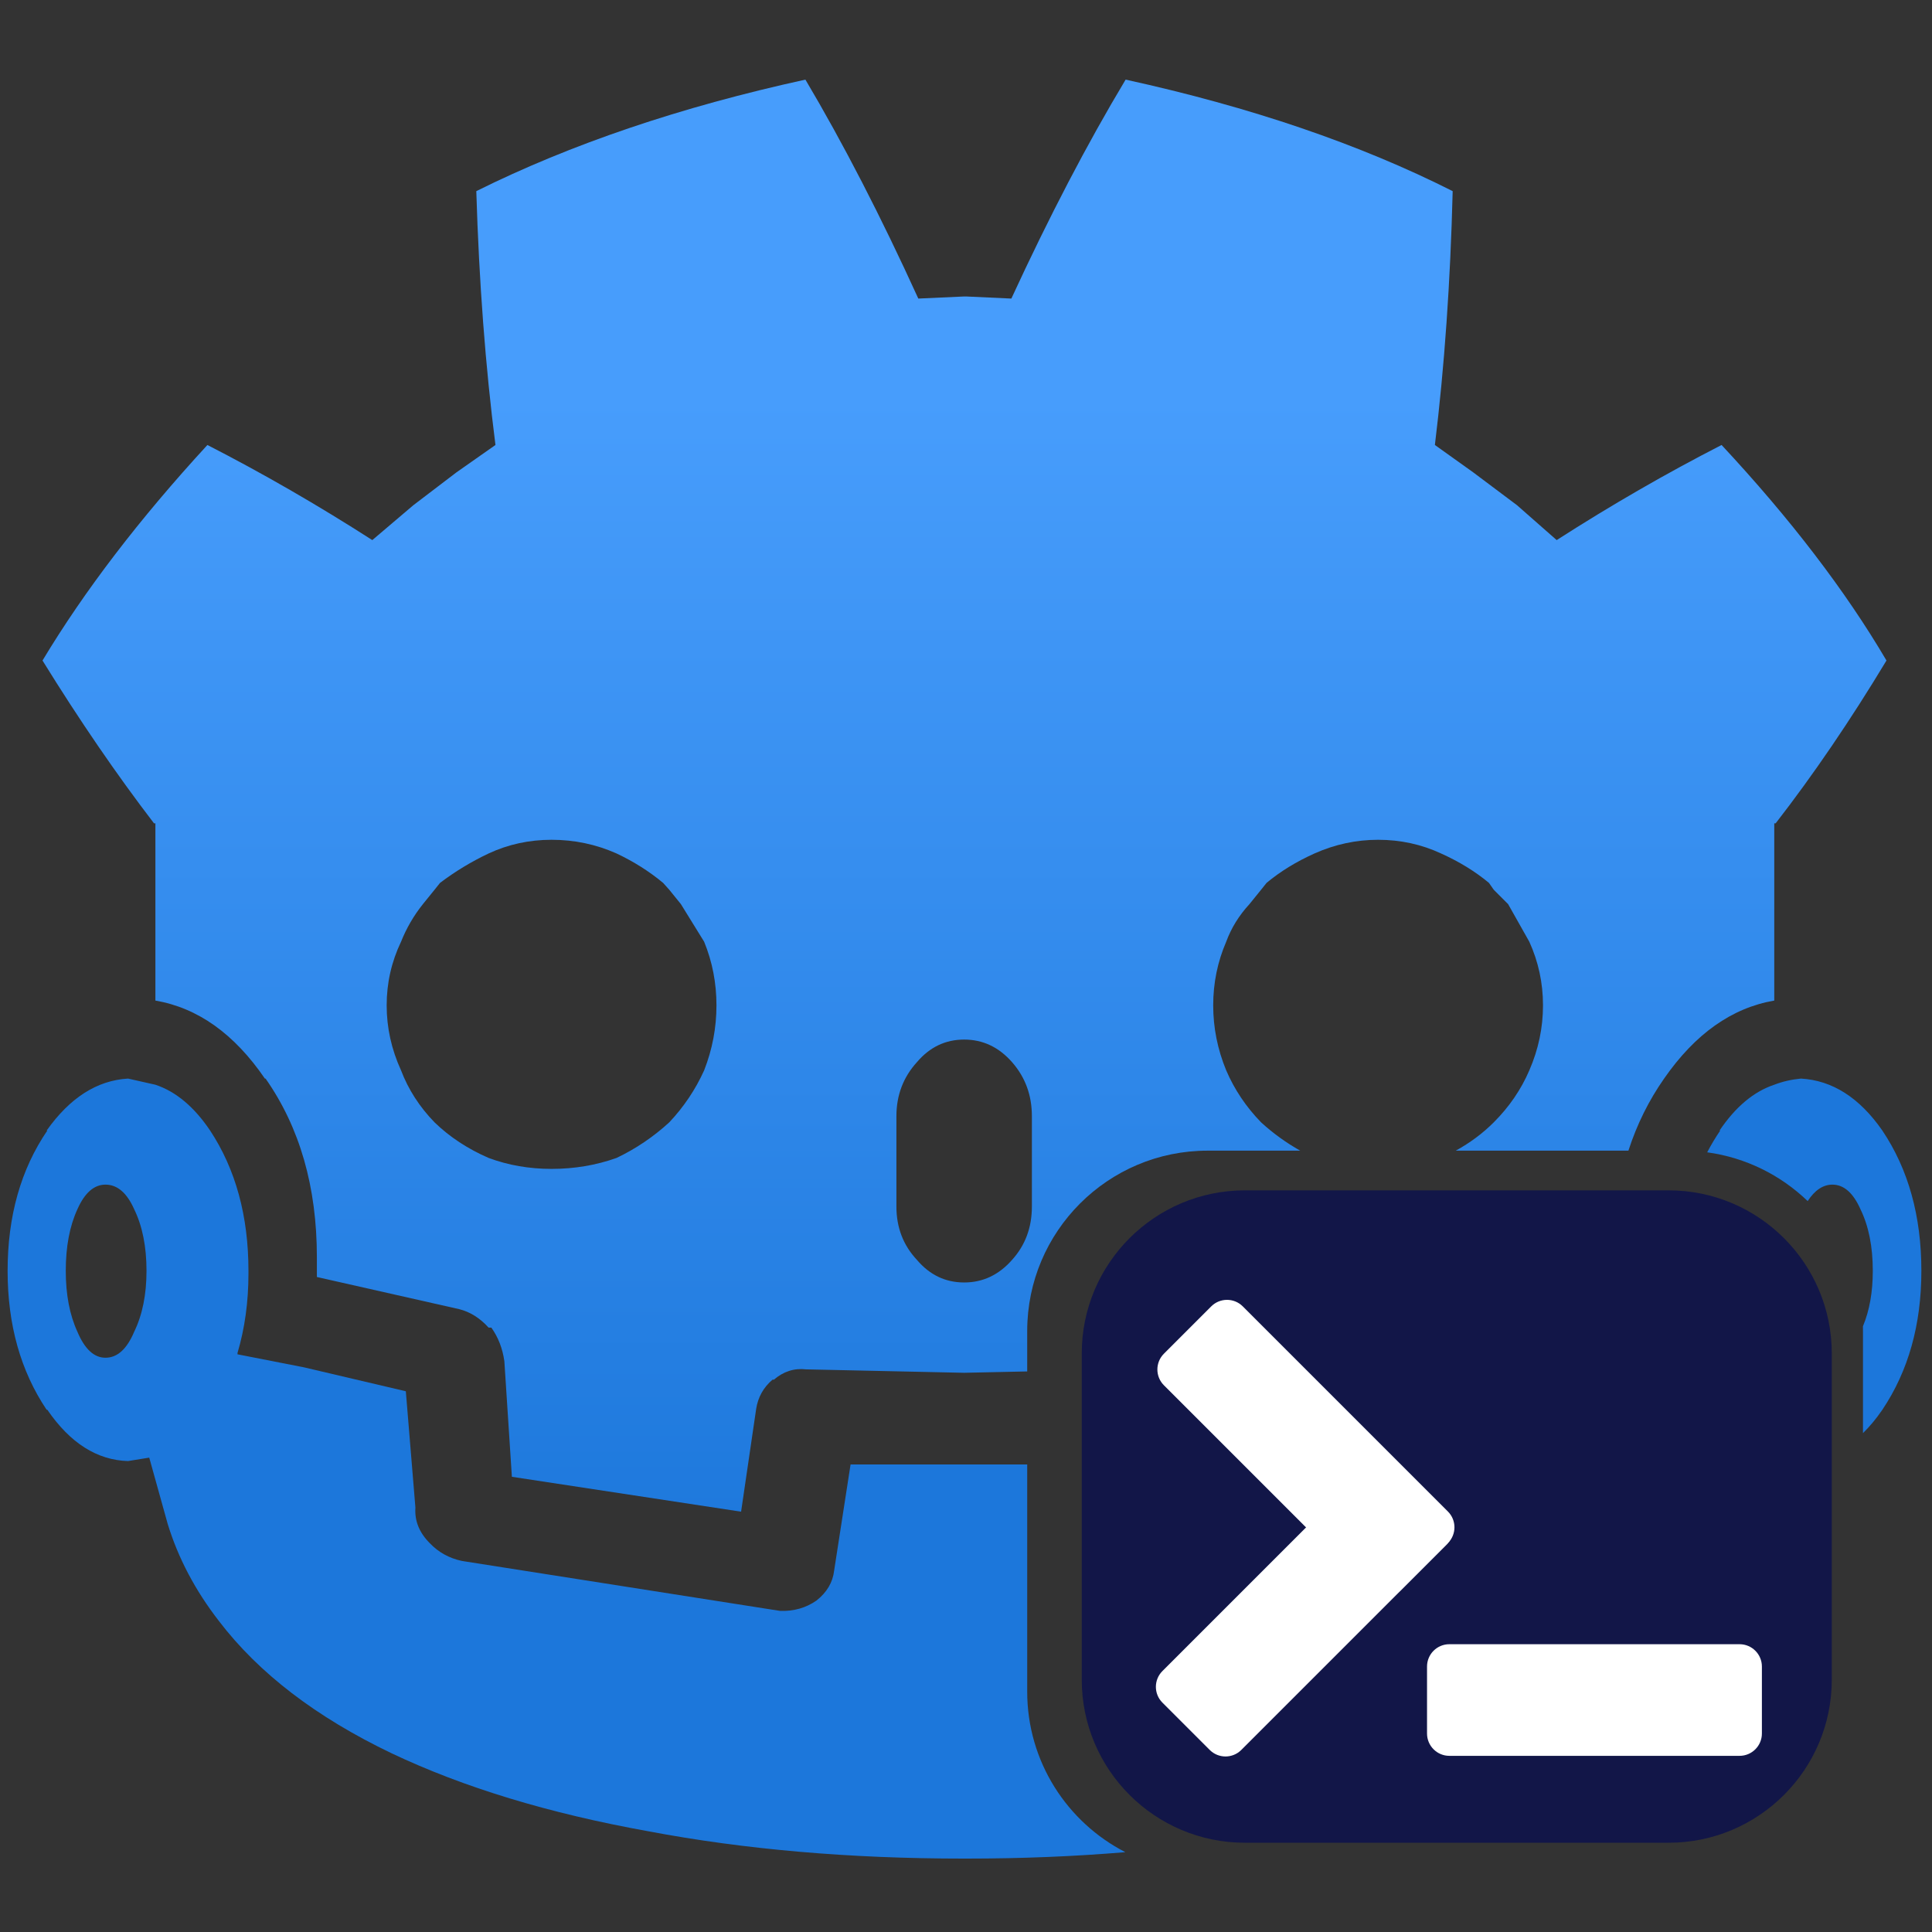 <?xml version="1.0" encoding="UTF-8" standalone="no"?>
<!DOCTYPE svg PUBLIC "-//W3C//DTD SVG 1.1//EN" "http://www.w3.org/Graphics/SVG/1.1/DTD/svg11.dtd">
<svg width="100%" height="100%" viewBox="0 0 1024 1024" version="1.1" xmlns="http://www.w3.org/2000/svg" xmlns:xlink="http://www.w3.org/1999/xlink" xml:space="preserve" xmlns:serif="http://www.serif.com/" style="fill-rule:evenodd;clip-rule:evenodd;stroke-linejoin:round;stroke-miterlimit:2;">
    <rect x="0" y="0" width="1024" height="1024" fill="#333333" stroke="none"/>
    <g transform="matrix(1,0,0,1,119.846,37.926)">
        <g transform="matrix(7.253,0,0,7.253,-115.812,-829.823)">
            <path d="M74.508,209.401L69.9,209.5L58.35,209.25C57.483,209.15 56.7,209.4 56,210L55.9,210C55.233,210.567 54.833,211.283 54.7,212.15L53.6,219.65L36.85,217.1L36.3,208.65C36.167,207.717 35.85,206.9 35.35,206.2L35.15,206.2C34.517,205.5 33.8,205.05 33,204.85L22.6,202.5L22.6,201.05C22.6,195.917 21.35,191.567 18.85,188L18.8,188C16.567,184.733 13.9,182.833 10.8,182.3L10.8,169.35L10.7,169.35C7.967,165.783 5.25,161.817 2.55,157.45C5.617,152.35 9.633,147.1 14.6,141.7C18.633,143.767 22.65,146.083 26.65,148.65L29.65,146.1L32.8,143.7L35.65,141.7C34.917,135.967 34.45,129.783 34.25,123.15C41.15,119.717 49.167,117 58.3,115C61.067,119.667 63.817,125 66.55,131L69.85,130.85L70.1,130.85L73.35,131C76.117,125 78.9,119.667 81.7,115C90.833,117 98.8,119.717 105.6,123.15C105.433,129.783 105,135.967 104.3,141.7L107.1,143.7L110.3,146.1L113.2,148.65C117.2,146.083 121.217,143.767 125.25,141.7C130.283,147.1 134.3,152.35 137.3,157.45C134.667,161.817 131.967,165.783 129.2,169.35L129.1,169.35L129.1,182.3C126,182.833 123.317,184.733 121.05,188C119.93,189.599 119.06,191.355 118.442,193.268L105.824,193.268C106.872,192.692 107.797,192.003 108.6,191.2C109.733,190.067 110.6,188.8 111.2,187.4C111.867,185.867 112.2,184.283 112.2,182.65C112.2,181.017 111.867,179.467 111.2,178L109.65,175.25L108.6,174.2L108.25,173.7C107.25,172.867 106.083,172.15 104.75,171.55C103.317,170.883 101.783,170.55 100.15,170.55C98.55,170.55 97,170.883 95.5,171.55C94.167,172.15 93,172.867 92,173.7L91.6,174.2L90.75,175.25C89.983,176.083 89.417,177 89.05,178C88.417,179.467 88.1,181.017 88.1,182.65C88.1,184.283 88.417,185.867 89.05,187.4C89.65,188.8 90.5,190.067 91.6,191.2C92.478,192.003 93.432,192.692 94.46,193.268L87.685,193.268C80.412,193.268 74.508,199.173 74.508,206.445L74.508,209.401ZM51.8,182.65C51.8,181.017 51.5,179.467 50.9,178L49.2,175.25L48.35,174.2L47.9,173.7C46.9,172.867 45.767,172.15 44.5,171.55C43,170.883 41.417,170.55 39.75,170.55C38.117,170.55 36.583,170.883 35.15,171.55C33.883,172.15 32.7,172.867 31.6,173.7L31.2,174.2L30.35,175.25C29.683,176.083 29.15,177 28.75,178C28.05,179.467 27.7,181.017 27.7,182.65C27.7,184.283 28.05,185.867 28.75,187.4C29.283,188.8 30.1,190.067 31.2,191.2C32.3,192.267 33.617,193.133 35.15,193.8C36.583,194.333 38.117,194.6 39.75,194.6C41.417,194.6 43,194.333 44.5,193.8C45.9,193.133 47.183,192.267 48.35,191.2C49.417,190.067 50.267,188.8 50.9,187.4C51.5,185.867 51.8,184.283 51.8,182.65ZM69.9,185.15C68.533,185.15 67.383,185.7 66.45,186.8C65.45,187.9 64.95,189.217 64.95,190.75L64.95,197.35C64.95,198.883 65.45,200.183 66.45,201.25C67.383,202.35 68.533,202.9 69.9,202.9C71.267,202.9 72.433,202.35 73.4,201.25C74.367,200.183 74.85,198.883 74.85,197.35L74.85,190.75C74.85,189.217 74.367,187.9 73.4,186.8C72.433,185.7 71.267,185.15 69.9,185.15Z" style="fill:url(#_Linear1);"/>
        </g>
        <g transform="matrix(7.253,0,0,7.253,-115.812,-829.823)">
            <path d="M81.68,244.531C77.965,244.843 74.105,245 70.1,245L69.85,245C61.517,245 53.833,244.333 46.8,243C39.567,241.7 33.317,239.8 28.05,237.3C22.55,234.667 18.35,231.45 15.45,227.65C13.717,225.417 12.467,223.05 11.7,220.55L10.35,215.7L8.8,215.95C6.533,215.883 4.567,214.633 2.9,212.2L2.85,212.2C0.95,209.367 0,205.983 0,202.05C0,198.05 0.967,194.633 2.9,191.8L2.85,191.8C4.55,189.4 6.533,188.133 8.8,188L10.8,188.45C12.3,188.95 13.633,190.067 14.8,191.8C16.667,194.633 17.6,198.05 17.6,202.05L17.6,202.25C17.6,204.317 17.333,206.25 16.8,208.05L16.8,208.15L21.65,209.1L29.1,210.85L29.8,219.35C29.733,220.317 30.083,221.183 30.85,221.95C31.483,222.617 32.267,223.05 33.2,223.25L56.45,226.9C57.45,226.933 58.333,226.683 59.1,226.15C59.867,225.55 60.3,224.817 60.4,223.95L61.6,216.2L74.508,216.2L74.508,232.8C74.508,237.91 77.423,242.345 81.68,244.531ZM124.199,193.389C124.484,192.84 124.802,192.311 125.15,191.8L125.1,191.8C126.267,190.067 127.6,188.95 129.1,188.45C129.7,188.217 130.35,188.067 131.05,188C133.35,188.133 135.333,189.4 137,191.8C138.9,194.633 139.85,198.05 139.85,202.05C139.85,205.983 138.9,209.367 137,212.2C136.551,212.856 136.079,213.425 135.583,213.909L135.583,206.445C135.583,206.331 135.582,206.217 135.579,206.103C136.06,204.953 136.3,203.601 136.3,202.05C136.3,200.283 136,198.783 135.4,197.55C134.867,196.35 134.183,195.75 133.35,195.75C132.669,195.75 132.066,196.151 131.541,196.952C129.578,195.062 127.031,193.775 124.199,193.389ZM10.15,202.05C10.15,200.283 9.85,198.783 9.25,197.55C8.717,196.35 8.017,195.75 7.15,195.75C6.317,195.75 5.633,196.35 5.1,197.55C4.533,198.783 4.25,200.283 4.25,202.05C4.25,203.783 4.533,205.267 5.1,206.5C5.633,207.767 6.317,208.4 7.15,208.4C8.017,208.4 8.717,207.767 9.25,206.5C9.85,205.267 10.15,203.783 10.15,202.05Z" style="fill:rgb(28,119,219);"/>
        </g>
        <g transform="matrix(1.004,0,0,0.938,-144.885,-16.051)">
            <path d="M991.953,741.452L991.953,925.772C991.953,976.636 953.354,1017.93 905.811,1017.93L682.147,1017.93C634.604,1017.93 596.006,976.636 596.006,925.772L596.006,741.452C596.006,690.587 634.604,649.292 682.147,649.292L905.811,649.292C953.354,649.292 991.953,690.587 991.953,741.452Z" style="fill:rgb(18,22,72);"/>
        </g>
        <g transform="matrix(1.054,0,0,0.975,-165.967,-30.261)">
            <path d="M929.754,898.086L929.754,934.495C929.754,941.193 924.724,946.631 918.528,946.631L772.589,946.631C766.393,946.631 761.363,941.193 761.363,934.495L761.363,898.086C761.363,891.388 766.393,885.95 772.589,885.95L918.528,885.95C924.724,885.95 929.754,891.388 929.754,898.086Z" style="fill:white;"/>
        </g>
        <g transform="matrix(0.745,-0.745,0.689,0.689,-689.741,812.931)">
            <path d="M929.754,898.086L929.754,934.495C929.754,941.193 924.724,946.631 918.528,946.631L772.589,946.631C766.393,946.631 761.363,941.193 761.363,934.495L761.363,898.086C761.363,891.388 766.393,885.95 772.589,885.95L918.528,885.95C924.724,885.95 929.754,891.388 929.754,898.086Z" style="fill:white;"/>
        </g>
        <g transform="matrix(0.745,0.745,-0.689,0.689,573.701,-531.512)">
            <path d="M929.754,898.086L929.754,934.495C929.754,941.193 924.724,946.631 918.528,946.631L772.589,946.631C766.393,946.631 761.363,941.193 761.363,934.495L761.363,898.086C761.363,891.388 766.393,885.95 772.589,885.95L918.528,885.95C924.724,885.95 929.754,891.388 929.754,898.086Z" style="fill:white;"/>
        </g>
    </g>
    <defs>
        <linearGradient id="_Linear1" x1="0" y1="0" x2="1" y2="0" gradientUnits="userSpaceOnUse" gradientTransform="matrix(5.22312e-15,85.3,-85.3,5.22312e-15,62.155,138.5)"><stop offset="0" style="stop-color:rgb(71,157,252);stop-opacity:1"/><stop offset="1" style="stop-color:rgb(28,119,219);stop-opacity:1"/></linearGradient>
    </defs>
</svg>
